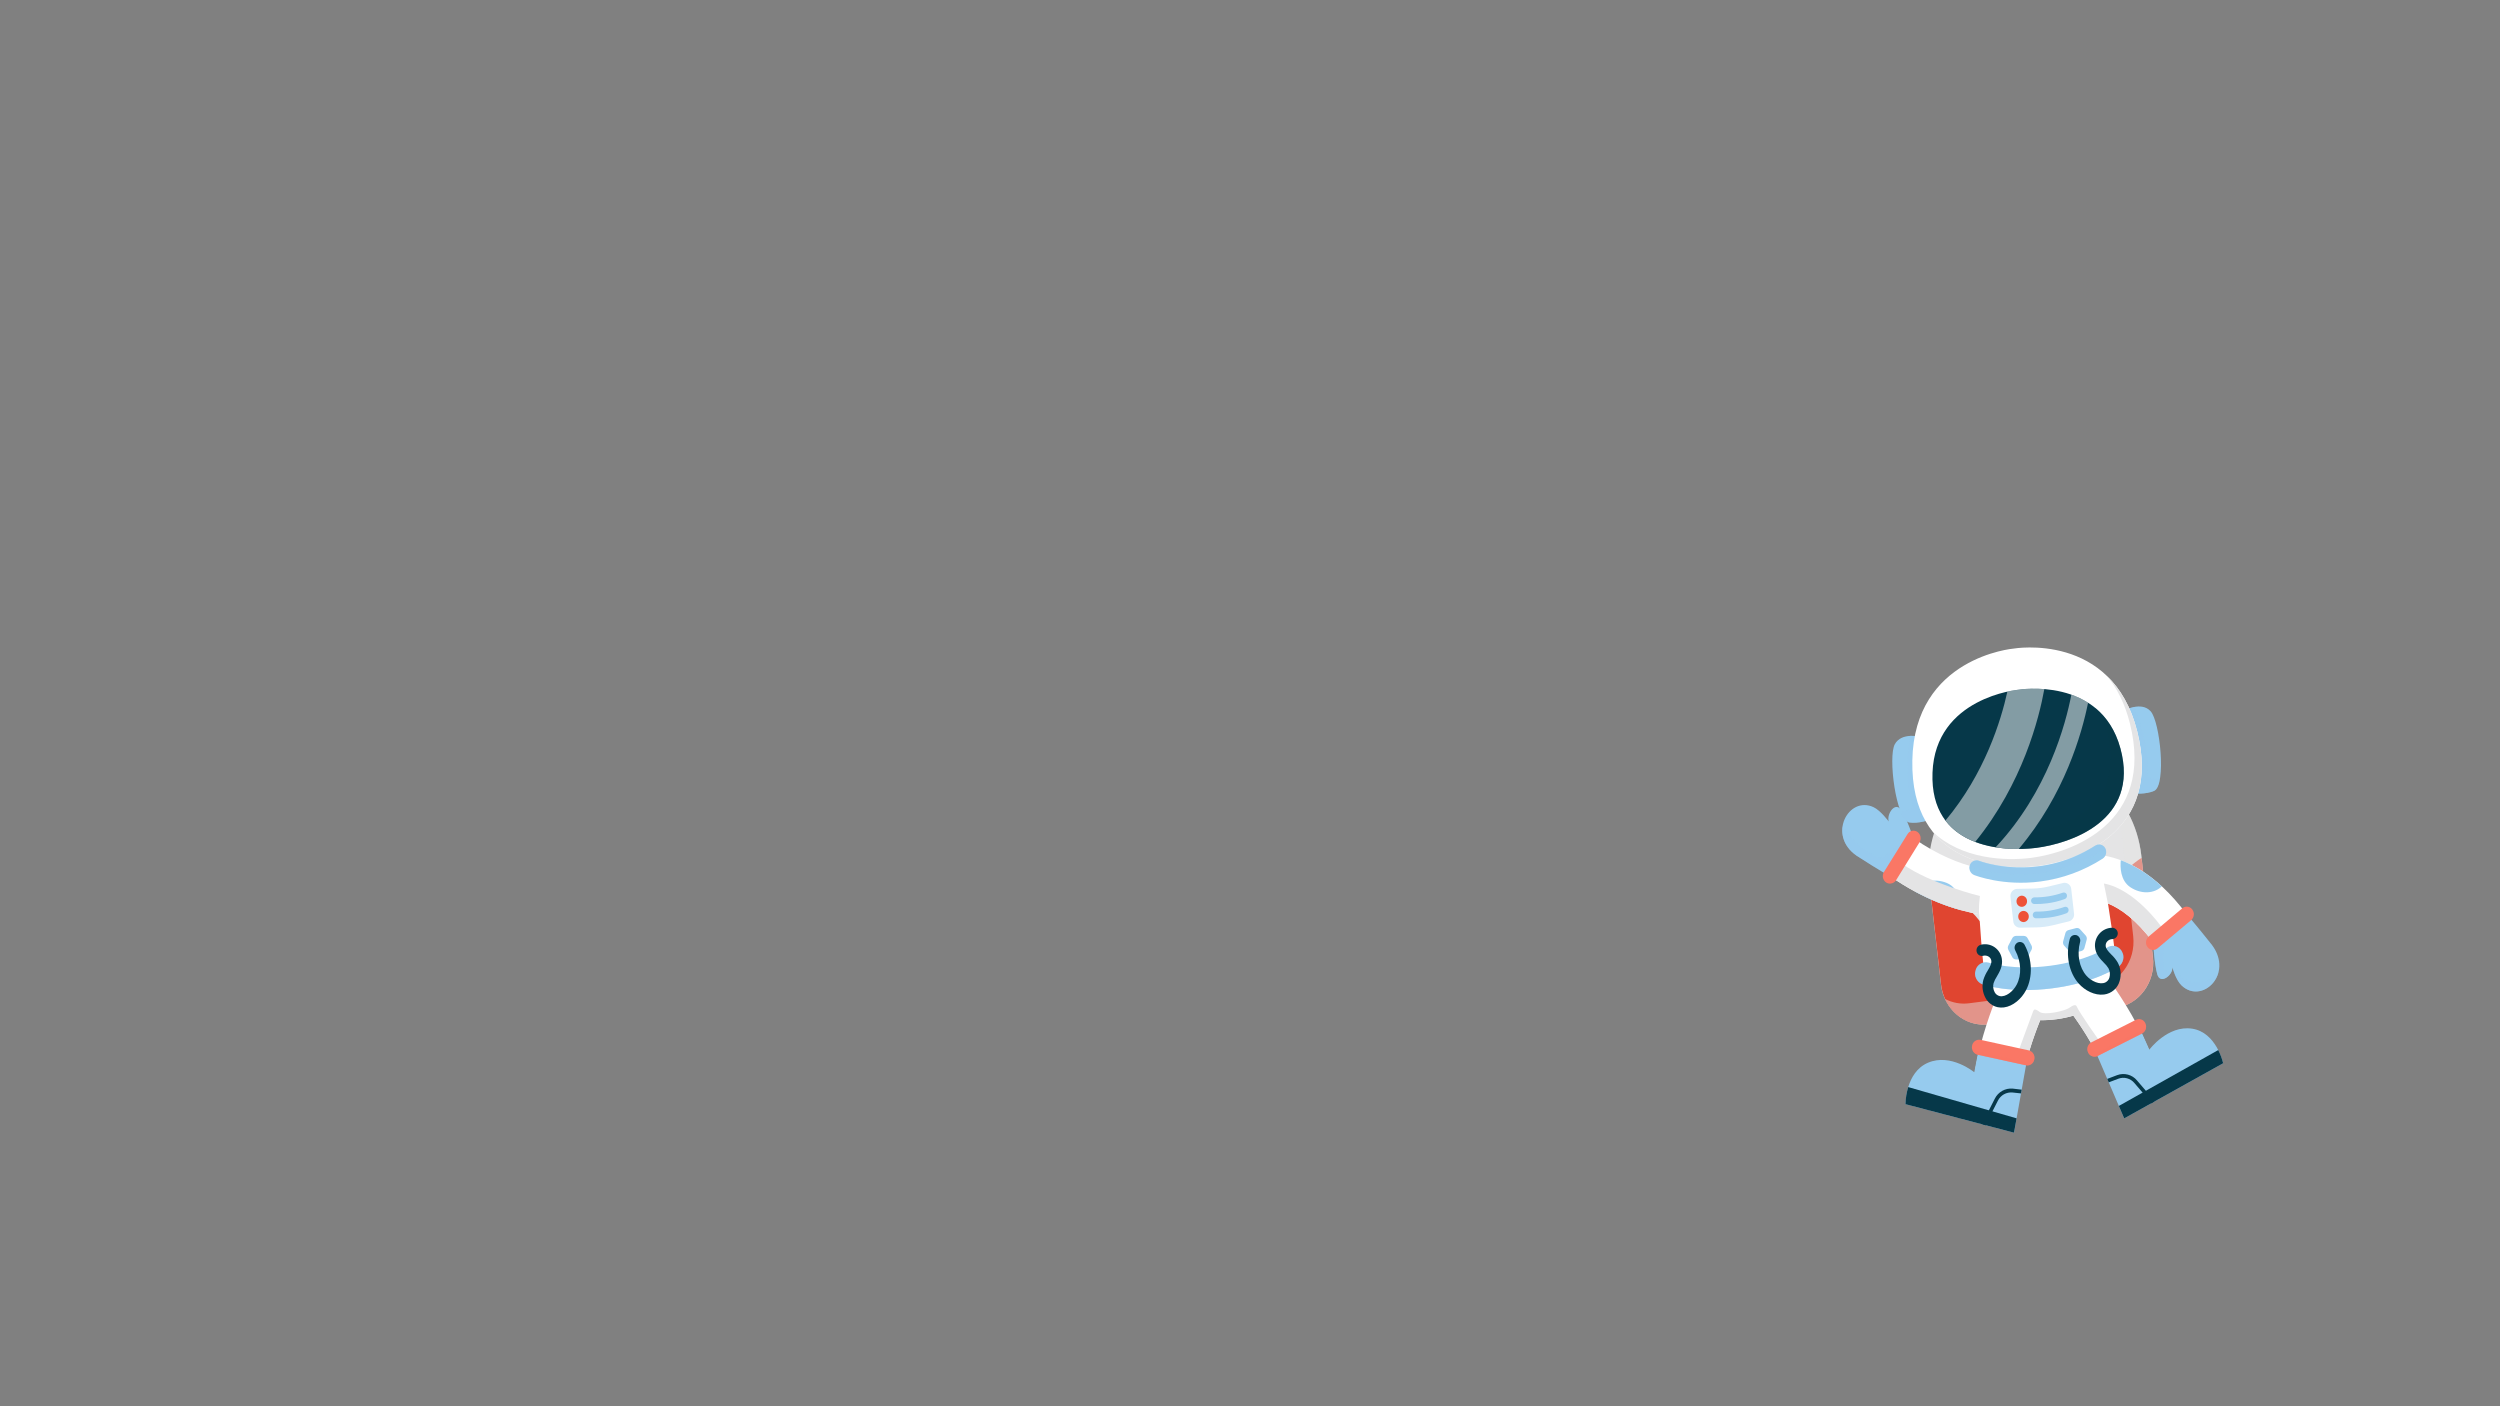 <svg id="e6s60xm9hw1r1" xmlns="http://www.w3.org/2000/svg" xmlns:xlink="http://www.w3.org/1999/xlink" viewBox="0 0 1920 1080" shape-rendering="geometricPrecision" text-rendering="geometricPrecision"><rect x="0" y="0" width="1920" height="1080" fill="#808080" stroke="none"/><style><![CDATA[#e6s60xm9hw1r2_to {animation: e6s60xm9hw1r2_to__to 3000ms linear infinite normal forwards}@keyframes e6s60xm9hw1r2_to__to { 0% {transform: translate(1561.108px,683.567px)} 50% {transform: translate(1561.108px,659.713px)} 100% {transform: translate(1561.108px,683.567px)} }]]></style><g id="e6s60xm9hw1r2_to" transform="translate(1561.108,683.567)"><g id="e6s60xm9hw1r2" transform="translate(-1561.108,-683.567)"><path id="e6s60xm9hw1r3" d="M1469.46,643.72C1469.46,643.72,1464.65,628.8,1460.07,622.01C1455.49,615.22,1448.75,625.24,1450.56,630.91C1450.56,630.91,1444.28,622.4,1438.89,619.91C1419.73,610.91,1403.04,641.42,1425.89,657.19C1443.57,668.6,1451.44,672.89,1451.44,672.89Z" fill="rgb(150,203,238)" stroke="none" stroke-width="1"/><path id="e6s60xm9hw1r4" style="isolation:isolate" d="M1464.37,652C1464.37,646.18,1464.28,641.58,1464.28,641.58C1464.28,641.58,1447.48,660.24,1444.35,658.97C1428.75,653.97,1418.12,639.3,1415.09,634.67C1413.95,642.22,1416.76,650.88,1425.9,657.19C1443.58,668.6,1451.45,672.89,1451.45,672.89Z" opacity="0.5" fill="rgb(150,203,238)" stroke="none" stroke-width="1"/><path id="e6s60xm9hw1r5" d="M1653.64,723.78C1653.64,723.78,1654.5,740.37,1656.8,748.36C1659.1,756.35,1668.5,749.14,1668.49,743.15C1668.49,743.15,1670.95,752.43,1675.29,756.67C1690.73,771.74,1715.73,748.46,1698.82,725.76C1685.49,708.94,1679.35,702.13,1679.35,702.13Z" fill="rgb(150,203,238)" stroke="none" stroke-width="1"/><path id="e6s60xm9hw1r6" style="isolation:isolate" d="M1656.8,748.36C1658.8,755.36,1666.31,750.67,1668.1,745.36C1666.66,747.02,1664.01,746.97,1662.1,744.23C1660.19,741.49,1662.53,722.64,1662.53,722.64C1662.17,721.51,1658.4,722.03,1654.83,722.8L1653.66,723.8C1653.66,723.8,1654.5,740.37,1656.8,748.36Z" opacity="0.5" fill="rgb(150,203,238)" stroke="none" stroke-width="1"/><path id="e6s60xm9hw1r7" d="M1475,565.91C1475,565.91,1460.38,562.02,1455.18,571.62C1449.98,581.22,1456,629.28,1466.24,631.62C1473.24,632.82,1482.24,629.55,1482.24,629.55Z" fill="rgb(150,203,238)" stroke="none" stroke-width="1"/><path id="e6s60xm9hw1r8" d="M1631.18,545.76C1631.18,545.76,1644.49,538.27,1651.7,546.26C1658.91,554.25,1663.9,602.46,1654.49,607.35C1648,610.29,1638.49,609.42,1638.49,609.42Z" fill="rgb(150,203,238)" stroke="none" stroke-width="1"/><path id="e6s60xm9hw1r9" style="isolation:isolate" d="M1649.06,594.64C1651.22,575.37,1642.51,551.87,1638.82,543C1636.155,543.552,1633.583,544.482,1631.18,545.76L1638.45,609.42C1638.45,609.42,1648,610.29,1654.45,607.35C1656.7,606.18,1658.12,602.51,1658.89,597.53C1654,598.28,1648.83,598,1649.06,594.64Z" opacity="0.5" fill="rgb(150,203,238)" stroke="none" stroke-width="1"/><path id="e6s60xm9hw1r10" style="isolation:isolate" d="M1468.64,617.92C1462.2,599.76,1465.37,574.72,1466.95,565.18C1469.638,565.042,1472.332,565.287,1474.95,565.91L1482.22,629.57C1482.22,629.57,1473.15,632.84,1466.22,631.64C1463.77,631.08,1461.57,627.88,1459.7,623.24C1464.74,622.69,1469.63,621.15,1468.64,617.92Z" opacity="0.5" fill="rgb(150,203,238)" stroke="none" stroke-width="1"/><path id="e6s60xm9hw1r11" d="M1553.22,580.94L1553.22,580.94C1508.28,586.74,1476.28,630.15,1481.74,677.94L1490.68,756.14C1492.87,775.32,1509.28,788.98,1527.33,786.65L1624.69,774.09C1642.69,771.76,1655.6,754.32,1653.41,735.09L1644.47,656.89C1639,609.15,1598.16,575.14,1553.22,580.94Z" fill="rgb(228,228,229)" stroke="none" stroke-width="1"/><path id="e6s60xm9hw1r12" d="M1644.69,658.83C1616.69,677.36,1601.36,711.44,1605.33,746.22L1608.75,776.09L1624.69,774.09C1642.69,771.76,1655.6,754.32,1653.41,735.09Z" fill="rgb(224,69,48)" stroke="none" stroke-width="1"/><path id="e6s60xm9hw1r13" d="M1482,679.83L1482,679.83L1490.72,756.09C1492.91,775.27,1509.32,788.93,1527.37,786.6L1543.37,784.54L1539.95,754.67C1535.89,719.89,1513.31,690.71,1482,679.83Z" fill="rgb(224,69,48)" stroke="none" stroke-width="1"/><path id="e6s60xm9hw1r14" style="isolation:isolate" d="M1613,598.24C1622.02,610.769,1627.652,625.415,1629.35,640.76L1638.29,718.96C1640.48,738.14,1627.62,755.58,1609.57,757.96L1512.21,770.52C1505.916,771.33,1499.525,770.188,1493.9,767.25C1499.9,780.25,1513.13,788.49,1527.43,786.65L1624.79,774.09C1642.79,771.76,1655.7,754.32,1653.51,735.09L1644.57,656.89C1642.126,633.962,1630.792,612.906,1613,598.24Z" opacity="0.5" fill="rgb(228,228,229)" stroke="none" stroke-width="1"/><path id="e6s60xm9hw1r15" d="M1653.64,723.78L1679.35,702.13C1654.66,669.03,1630.24,658.79,1612.5,656.58C1612.24,655.16,1612.1,654.36,1612.1,654.36C1612.1,654.36,1601.29,638.21,1563.1,643.14C1526.79,647.82,1518.79,664.68,1518.1,666.36C1505.32,663.36,1488.45,656.93,1469.51,643.72L1451.51,672.84C1478.42,691.64,1502.73,699.2,1520.07,702.12C1520.96,715.79,1522.07,730.76,1523.37,741.92C1524.52,751.92,1527.37,760.85,1532.49,767.84C1526.71,782.52,1518.78,805.84,1515.81,829.31L1552.33,834.52C1554.63,816.9,1561.42,797.05,1566.89,783.52C1575.515,783.619,1584.108,782.442,1592.39,780.03C1600.76,791.76,1611.91,809.4,1618.15,826.03L1652.44,811.68C1643.98,788.9,1630.44,767.62,1621.44,754.96C1624.33,747.21,1625,738.35,1623.93,728.96C1622.79,718.96,1620.86,706.13,1618.93,693.89C1628.44,697.75,1640.51,706.18,1653.64,723.78Z" fill="rgb(255,255,255)" stroke="none" stroke-width="1"/><path id="e6s60xm9hw1r16" d="M1641.4,561.77C1622.13,484.96,1546.49,498.11,1546.49,498.11C1546.49,498.11,1470.08,504.58,1468.67,584.06C1467.26,663.54,1535.06,668.97,1565.57,665.06C1596.08,661.15,1660.68,638.57,1641.4,561.77Z" fill="rgb(255,255,255)" stroke="none" stroke-width="1"/><path id="e6s60xm9hw1r17" d="M1641.4,561.77C1636.56,542.46,1628.15,528.84,1618.27,519.27C1625.67,528.27,1631.88,540.08,1635.77,555.58C1655.05,632.39,1590.45,654.91,1559.94,658.85C1540.63,661.34,1506.41,660.05,1484.22,638.65C1505.81,666.01,1544.54,667.75,1565.57,665.04C1596.08,661.1,1660.68,638.57,1641.4,561.77Z" fill="rgb(228,228,229)" stroke="none" stroke-width="1"/><path id="e6s60xm9hw1r18" d="M1576.27,759C1543.46,763.23,1523.27,756.22,1522.46,755.92C1518.093,754.204,1515.825,749.377,1517.29,744.92C1517.868,742.847,1519.248,741.089,1521.124,740.035C1523,738.98,1525.219,738.716,1527.29,739.3L1527.66,739.42C1528.04,739.55,1545.66,745.42,1574.3,741.73C1602.94,738.04,1618,727.9,1618.1,727.8C1621.692,725.323,1626.61,726.217,1629.1,729.8C1629.213,729.961,1629.316,730.128,1629.41,730.3C1631.89,734.29,1630.884,739.516,1627.1,742.3C1626.4,742.83,1609.16,754.73,1576.27,759Z" fill="rgb(150,203,238)" stroke="none" stroke-width="1"/><path id="e6s60xm9hw1r19" style="isolation:isolate" d="M1626.57,737.57C1625.85,738.08,1608.57,749.98,1575.72,754.23C1542.87,758.48,1522.72,751.45,1521.91,751.15C1519.65,750.307,1517.862,748.533,1517,746.28C1516.293,750.388,1518.575,754.427,1522.46,755.94C1523.3,756.24,1543.46,763.25,1576.27,759.02C1609.08,754.79,1626.4,742.87,1627.12,742.36C1630.446,739.915,1631.683,735.521,1630.12,731.7C1629.795,734.062,1628.511,736.185,1626.57,737.57Z" opacity="0.5" fill="rgb(150,203,238)" stroke="none" stroke-width="1"/><path id="e6s60xm9hw1r20" d="M1566.87,677C1538.38,680.68,1517.36,672.5,1516.05,672C1513.174,670.739,1511.78,667.455,1512.87,664.51C1513.31,663.152,1514.271,662.024,1515.543,661.375C1516.815,660.726,1518.292,660.609,1519.65,661.05L1519.87,661.13C1520.52,661.38,1564.24,678.13,1609.25,649.44C1610.437,648.69,1611.873,648.443,1613.242,648.752C1614.611,649.062,1615.801,649.903,1616.55,651.09C1616.623,651.203,1616.689,651.32,1616.75,651.44C1618.334,654.185,1617.511,657.688,1614.87,659.44C1600.365,668.769,1583.971,674.766,1566.87,677Z" fill="rgb(150,203,238)" stroke="none" stroke-width="1"/><path id="e6s60xm9hw1r21" style="isolation:isolate" d="M1517.17,666.76C1517.86,667.01,1564.68,683.31,1613.26,654.21C1614.531,653.442,1616.045,653.181,1617.5,653.48C1617.402,652.741,1617.161,652.027,1616.79,651.38C1615.43,648.802,1612.242,647.81,1609.66,649.16L1609.29,649.38C1564.29,678.03,1520.56,661.32,1519.91,661.07C1517.129,660.031,1514.033,661.441,1512.99,664.22L1512.91,664.45C1512.627,665.275,1512.522,666.151,1512.6,667.02C1514.026,666.322,1515.674,666.228,1517.17,666.76Z" opacity="0.5" fill="rgb(150,203,238)" stroke="none" stroke-width="1"/><path id="e6s60xm9hw1r22" d="M1584.61,678.1L1573.61,680.77C1569.512,681.771,1565.317,682.321,1561.1,682.41L1549.02,682.66C1546.093,682.827,1543.855,685.333,1544.02,688.26C1544.02,688.42,1544.02,688.57,1544.02,688.72L1546.2,707.72C1546.432,710.392,1548.658,712.449,1551.34,712.47L1564.05,712.23C1568.263,712.147,1572.455,711.604,1576.55,710.61L1588.95,707.61C1591.553,706.894,1593.227,704.366,1592.87,701.69L1590.7,682.69C1590.59,681.337,1589.947,680.083,1588.911,679.204C1587.876,678.326,1586.533,677.897,1585.18,678.01C1584.988,678.028,1584.798,678.058,1584.61,678.1Z" fill="rgb(215,235,248)" stroke="none" stroke-width="1"/><path id="e6s60xm9hw1r23" d="M1556.73,691.65C1557.059,693.943,1555.488,696.076,1553.2,696.44C1552.115,696.549,1551.032,696.222,1550.188,695.532C1549.344,694.842,1548.809,693.845,1548.7,692.76L1548.7,692.69C1548.388,690.398,1549.957,688.274,1552.24,687.9C1553.322,687.788,1554.404,688.111,1555.248,688.798C1556.092,689.484,1556.629,690.478,1556.74,691.56Z" fill="rgb(238,82,56)" stroke="none" stroke-width="1"/><path id="e6s60xm9hw1r24" d="M1558.07,703.34C1558.399,705.633,1556.828,707.766,1554.54,708.13C1553.455,708.239,1552.372,707.912,1551.528,707.222C1550.684,706.532,1550.149,705.535,1550.04,704.45L1550.04,704.38C1549.727,702.091,1551.291,699.969,1553.57,699.59C1554.658,699.478,1555.746,699.805,1556.592,700.498C1557.438,701.19,1557.974,702.191,1558.08,703.28Z" fill="rgb(238,82,56)" stroke="none" stroke-width="1"/><path id="e6s60xm9hw1r25" d="M1572.21,693.75C1568.896,694.193,1565.553,694.377,1562.21,694.3C1560.841,694.18,1559.805,693.008,1559.856,691.635C1559.907,690.261,1561.026,689.168,1562.4,689.15C1569.838,689.262,1577.237,688.049,1584.25,685.57C1584.845,685.352,1585.503,685.38,1586.078,685.648C1586.652,685.917,1587.096,686.403,1587.31,687C1587.314,687.043,1587.314,687.087,1587.31,687.13C1587.778,688.441,1587.136,689.888,1585.85,690.42C1581.446,692.05,1576.869,693.167,1572.21,693.75Z" fill="rgb(150,203,238)" stroke="none" stroke-width="1"/><path id="e6s60xm9hw1r26" d="M1573.46,704.71C1570.146,705.148,1566.802,705.332,1563.46,705.26C1562.08,705.159,1561.043,703.96,1561.14,702.58C1561.143,701.922,1561.406,701.293,1561.873,700.829C1562.34,700.366,1562.972,700.107,1563.63,700.11L1563.63,700.11C1571.068,700.222,1578.467,699.009,1585.48,696.53C1586.075,696.311,1586.734,696.337,1587.309,696.604C1587.885,696.87,1588.332,697.354,1588.55,697.95C1588.556,697.993,1588.556,698.037,1588.55,698.08C1589.018,699.396,1588.371,700.848,1587.08,701.38C1582.682,703.008,1578.113,704.125,1573.46,704.71Z" fill="rgb(150,203,238)" stroke="none" stroke-width="1"/><path id="e6s60xm9hw1r27" d="M1601.77,718.43L1597.57,713.78C1596.801,712.88,1595.589,712.492,1594.44,712.78L1588.55,714.32C1587.393,714.641,1586.497,715.557,1586.2,716.72L1584.51,722.91C1584.189,724.09,1584.482,725.352,1585.29,726.27L1589.49,730.92C1590.266,731.81,1591.472,732.196,1592.62,731.92L1598.51,730.38C1599.668,730.061,1600.565,729.144,1600.86,727.98L1602.55,721.79C1602.882,720.61,1602.588,719.343,1601.77,718.43Z" fill="rgb(150,203,238)" stroke="none" stroke-width="1"/><path id="e6s60xm9hw1r28" d="M1542.45,726.09L1545.45,720.5C1546.003,719.451,1547.084,718.787,1548.27,718.77L1554.34,718.77C1555.527,718.783,1556.611,719.448,1557.16,720.5L1560.16,726.08C1560.74,727.161,1560.74,728.459,1560.16,729.54L1557.16,735.13C1556.611,736.182,1555.527,736.847,1554.34,736.86L1548.28,736.86C1547.093,736.838,1546.011,736.176,1545.45,735.13L1542.45,729.55C1541.856,728.473,1541.856,727.167,1542.45,726.09Z" fill="rgb(150,203,238)" stroke="none" stroke-width="1"/><path id="e6s60xm9hw1r29" d="M1628.48,574.82C1613.34,519.09,1550.1,529.71,1550.1,529.71C1550.1,529.71,1486.3,535.48,1484.16,593.44C1482.02,651.4,1538.49,654.44,1563.98,651.14C1589.47,647.84,1643.62,630.57,1628.48,574.82Z" fill="rgb(6,56,73)" stroke="none" stroke-width="1"/><path id="e6s60xm9hw1r30" style="isolation:isolate" d="M1628.48,574.82C1624.48,560.05,1617.06,549.97,1608.37,543.09C1613.094,549.562,1616.548,556.871,1618.55,564.63C1633.69,620.36,1579.55,637.63,1554.05,640.95C1538.51,642.95,1511.48,642.59,1493.21,628.89C1509.87,652.53,1545.21,653.55,1563.98,651.14C1589.47,647.85,1643.62,630.57,1628.48,574.82Z" opacity="0.5" fill="rgb(6,56,73)" stroke="none" stroke-width="1"/><path id="e6s60xm9hw1r31" style="isolation:isolate" d="M1550.1,529.71C1547.261,530.029,1544.443,530.513,1541.66,531.16C1536.8,553.27,1524.3,594.16,1494.1,630.16C1500.1,638.01,1508.1,643.23,1516.94,646.59C1553.47,601.67,1566.07,551.35,1570.04,529.23C1563.396,528.65,1556.708,528.811,1550.1,529.71Z" opacity="0.5" fill="rgb(255,255,255)" stroke="none" stroke-width="1"/><path id="e6s60xm9hw1r32" style="isolation:isolate" d="M1590.81,533.51C1586.51,555.83,1572.65,608.15,1532.62,650.7C1538.493,651.629,1544.434,652.07,1550.38,652.02C1585.47,610.55,1598.84,563.57,1603.65,539.7C1599.618,537.158,1595.31,535.081,1590.81,533.51Z" opacity="0.5" fill="rgb(255,255,255)" stroke="none" stroke-width="1"/><path id="e6s60xm9hw1r33" d="M1615.83,763.79C1608.77,764.7,1601.16,760.7,1596.42,755.35C1588.95,746.91,1586.27,733.49,1589.59,721.17C1590.123,718.999,1592.303,717.662,1594.48,718.17L1594.66,718.17C1596.89,718.923,1598.13,721.301,1597.47,723.56C1594.94,732.99,1596.87,743.12,1602.4,749.37C1606.05,753.51,1612.68,756.63,1617,754.48C1618.523,753.699,1619.64,752.306,1620.07,750.65C1620.727,748.306,1620.455,745.799,1619.31,743.65C1618.311,742.057,1617.107,740.601,1615.73,739.32C1612.87,736.38,1609.32,732.73,1608.95,727.07C1608.692,723.42,1609.905,719.819,1612.32,717.07C1614.854,714.162,1618.523,712.495,1622.38,712.5C1624.674,712.655,1626.455,714.561,1626.455,716.86C1626.455,719.159,1624.674,721.065,1622.38,721.22C1620.835,721.224,1619.364,721.882,1618.33,723.03C1617.499,723.972,1617.078,725.207,1617.16,726.46C1617.31,728.63,1618.88,730.4,1621.46,733.06C1623.42,734.883,1625.104,736.982,1626.46,739.29C1628.757,743.586,1629.284,748.61,1627.93,753.29C1626.426,758.923,1621.656,763.081,1615.87,763.8Z" fill="rgb(6,56,73)" stroke="none" stroke-width="1"/><path id="e6s60xm9hw1r34" d="M1539,773.7C1537.391,773.91,1535.759,773.849,1534.17,773.52C1530.22,772.634,1526.846,770.081,1524.92,766.52C1522.569,762.277,1521.953,757.288,1523.2,752.6C1524.014,750.014,1525.171,747.548,1526.64,745.27C1528.55,742.04,1529.64,739.92,1529.33,737.77C1529.132,736.55,1528.442,735.465,1527.42,734.77C1526.147,733.912,1524.564,733.646,1523.08,734.04C1522.019,734.309,1520.894,734.143,1519.956,733.58C1519.017,733.017,1518.342,732.103,1518.08,731.04C1517.818,729.977,1518.08,730.94,1518.08,730.9C1517.499,728.617,1518.823,726.283,1521.08,725.61C1524.78,724.611,1528.732,725.295,1531.88,727.48C1534.856,729.548,1536.852,732.748,1537.4,736.33C1538.31,741.92,1535.69,746.33,1533.58,749.95C1532.536,751.543,1531.693,753.26,1531.07,755.06C1530.453,757.417,1530.757,759.92,1531.92,762.06C1532.717,763.547,1534.116,764.619,1535.76,765C1540.44,766,1546.17,761.27,1548.76,756.33C1552.76,748.85,1552.32,738.52,1547.76,730.01C1546.592,727.924,1547.26,725.289,1549.28,724.01C1551.18,722.884,1553.633,723.51,1554.76,725.41C1554.81,725.478,1554.85,725.552,1554.88,725.63C1560.88,736.75,1561.29,750.46,1555.94,760.55C1552.57,767,1546.08,772.79,1539,773.7Z" fill="rgb(6,56,73)" stroke="none" stroke-width="1"/><path id="e6s60xm9hw1r35" d="M1659.6,711.35C1659.6,711.35,1639.79,683.05,1615.77,678.51L1618.88,693.87C1628.44,697.75,1640.51,706.18,1653.64,723.78L1657.93,720.17Z" fill="rgb(228,228,229)" stroke="none" stroke-width="1"/><path id="e6s60xm9hw1r36" d="M1654.31,729.57C1652.374,729.816,1650.458,728.988,1649.31,727.41C1647.436,724.875,1647.819,721.327,1650.19,719.25L1676,697.57C1677.054,696.664,1678.425,696.214,1679.811,696.319C1681.197,696.424,1682.484,697.076,1683.39,698.13C1683.495,698.25,1683.592,698.377,1683.68,698.51C1685.581,701.039,1685.192,704.61,1682.79,706.67L1657,728.32C1656.238,728.981,1655.306,729.414,1654.31,729.57Z" fill="rgb(250,119,101)" stroke="none" stroke-width="1"/><path id="e6s60xm9hw1r37" style="isolation:isolate" d="M1703.88,746.35C1683.41,766.72,1668.49,743.15,1668.49,743.15C1668.49,743.15,1670.95,752.43,1675.29,756.67C1685.82,767,1700.78,759.39,1703.88,746.35Z" opacity="0.5" fill="rgb(150,203,238)" stroke="none" stroke-width="1"/><path id="e6s60xm9hw1r38" d="M1660.25,680.71C1649.13,670.46,1638.43,664.27,1628.76,660.65C1628.24,665.8,1628.3,676.19,1636.14,681.41C1644.59,687,1654.51,686.37,1660.25,680.71Z" fill="rgb(150,203,238)" stroke="none" stroke-width="1"/><path id="e6s60xm9hw1r39" d="M1470.88,684.83C1482.072,690.901,1493.918,695.679,1506.19,699.07C1506.13,695.23,1505.19,682.3,1495.25,678.16C1485.31,674.02,1475.16,677.21,1470.88,684.83Z" fill="rgb(150,203,238)" stroke="none" stroke-width="1"/><path id="e6s60xm9hw1r40" d="M1520.56,688.15C1520.56,688.15,1482.9,678.95,1461.06,663.55C1460.165,662.916,1459.23,662.341,1458.26,661.83L1451.45,672.83C1478.36,691.63,1502.67,699.19,1520.01,702.11C1520,702.12,1519.38,697.57,1520.56,688.15Z" fill="rgb(228,228,229)" stroke="none" stroke-width="1"/><path id="e6s60xm9hw1r41" d="M1452.1,678.57C1450.809,678.731,1449.505,678.407,1448.44,677.66C1445.911,675.81,1445.231,672.325,1446.88,669.66L1465,640.57C1465.707,639.36,1466.867,638.48,1468.223,638.126C1469.579,637.771,1471.021,637.971,1472.23,638.68C1472.349,638.744,1472.463,638.817,1472.57,638.9C1475.132,640.751,1475.819,644.272,1474.14,646.95L1456.14,676.08C1455.247,677.486,1453.757,678.404,1452.1,678.57Z" fill="rgb(250,119,101)" stroke="none" stroke-width="1"/><path id="e6s60xm9hw1r42" d="M1615.47,803.23C1613.03,801.23,1595.91,775.76,1595.11,773.37C1594.31,770.98,1592.28,771.89,1588.98,774.16C1585.68,776.43,1570.12,780.03,1566.32,777.08C1562.52,774.13,1561.98,775.61,1561.54,776.42C1561.1,777.23,1547.74,814.05,1547.74,814.05L1556.23,815.05C1559.119,804.331,1562.658,793.798,1566.83,783.51C1575.455,783.609,1584.048,782.432,1592.33,780.02C1599.142,789.524,1605.293,799.484,1610.74,809.83C1614,806.78,1616.44,804,1615.47,803.23Z" fill="rgb(228,228,229)" stroke="none" stroke-width="1"/><path id="e6s60xm9hw1r43" d="M1520,804.34C1519.46,806.69,1516.25,823.5,1516.25,823.5C1516.25,823.5,1498.25,808.64,1480.71,816.17C1463.17,823.7,1463.48,848,1463.48,848L1546.79,869.88L1557,812.45Z" fill="rgb(150,203,238)" stroke="none" stroke-width="1"/><path id="e6s60xm9hw1r44" d="M1642.75,788.48C1643.75,790.62,1650.69,806.14,1650.69,806.14C1650.69,806.14,1664.83,787.14,1683.56,790.02C1702.29,792.9,1707.38,816.57,1707.38,816.57L1631.38,858.92L1608.57,805.75Z" fill="rgb(150,203,238)" stroke="none" stroke-width="1"/><path id="e6s60xm9hw1r45" d="M1631.38,858.91L1707.38,816.56C1706.524,813.054,1705.258,809.661,1703.61,806.45L1627.28,849.36Z" fill="rgb(6,56,73)" stroke="none" stroke-width="1"/><path id="e6s60xm9hw1r46" d="M1463.43,848L1546.74,869.88L1548.74,858.88L1465.51,834.88C1464.219,839.137,1463.519,843.552,1463.43,848Z" fill="rgb(6,56,73)" stroke="none" stroke-width="1"/><path id="e6s60xm9hw1r47" d="M1609.23,811.51C1606.843,811.775,1604.566,810.441,1603.63,808.23C1602.335,805.37,1603.465,801.995,1606.22,800.49L1640.4,783.23C1641.666,782.6,1643.131,782.501,1644.47,782.953C1645.81,783.405,1646.915,784.372,1647.54,785.64C1647.6,785.749,1647.65,785.862,1647.69,785.98C1648.985,788.84,1647.855,792.215,1645.1,793.72L1611,811C1610.443,811.269,1609.845,811.442,1609.23,811.51Z" fill="rgb(250,119,101)" stroke="none" stroke-width="1"/><path id="e6s60xm9hw1r48" style="isolation:isolate" d="M1647.28,789.78L1613.1,807C1610.521,808.318,1607.361,807.297,1606.04,804.72C1605.96,804.57,1605.89,804.41,1605.82,804.25C1605.373,803.236,1605.208,802.12,1605.34,801.02C1603.196,802.737,1602.492,805.69,1603.63,808.19C1604.566,810.401,1606.843,811.735,1609.23,811.47C1609.818,811.388,1610.388,811.213,1610.92,810.95L1645.1,793.68C1646.809,792.782,1647.957,791.09,1648.16,789.17C1647.891,789.406,1647.595,789.611,1647.28,789.78Z" opacity="0.5" fill="rgb(250,119,101)" stroke="none" stroke-width="1"/><path id="e6s60xm9hw1r49" d="M1557.63,818.22C1557.04,818.288,1556.442,818.261,1555.86,818.14L1518.8,810C1515.765,809.226,1513.884,806.193,1514.54,803.13C1515.021,800.141,1517.83,798.106,1520.82,798.58L1521,798.58L1558.07,806.69C1561.106,807.455,1562.987,810.491,1562.32,813.55C1561.945,815.964,1560.046,817.856,1557.63,818.22Z" fill="rgb(250,119,101)" stroke="none" stroke-width="1"/><path id="e6s60xm9hw1r50" style="isolation:isolate" d="M1560,807.57C1560.369,808.595,1560.452,809.701,1560.24,810.77C1559.832,813.154,1557.942,815.008,1555.55,815.37C1554.96,815.438,1554.362,815.411,1553.78,815.29L1516.72,807.17C1516.053,807.018,1515.422,806.74,1514.86,806.35C1515.473,808.18,1516.984,809.566,1518.86,810.02L1555.92,818.13C1557.382,818.441,1558.908,818.132,1560.133,817.275C1561.358,816.418,1562.171,815.09,1562.38,813.61C1562.838,811.304,1561.908,808.943,1560,807.57Z" opacity="0.5" fill="rgb(250,119,101)" stroke="none" stroke-width="1"/><path id="e6s60xm9hw1r51" d="M1649.07,838.94L1641.22,829.79C1637.509,825.31,1631.364,823.68,1625.92,825.73L1618.37,828.59L1619.51,831.25L1626.84,828.47C1631.233,826.813,1636.193,828.126,1639.19,831.74L1646.99,840.83L1651.99,847.42L1654.46,846.04Z" fill="rgb(6,56,73)" stroke="none" stroke-width="1"/><path id="e6s60xm9hw1r52" d="M1545.89,836.06C1540.067,835.503,1534.512,838.626,1531.96,843.89L1526.36,854.89L1522.54,863.54L1525.25,864.25L1528.8,856.25L1534.36,845.36C1536.428,841.111,1540.916,838.593,1545.62,839.04L1552.12,839.74L1552.63,836.87Z" fill="rgb(6,56,73)" stroke="none" stroke-width="1"/></g></g></svg>